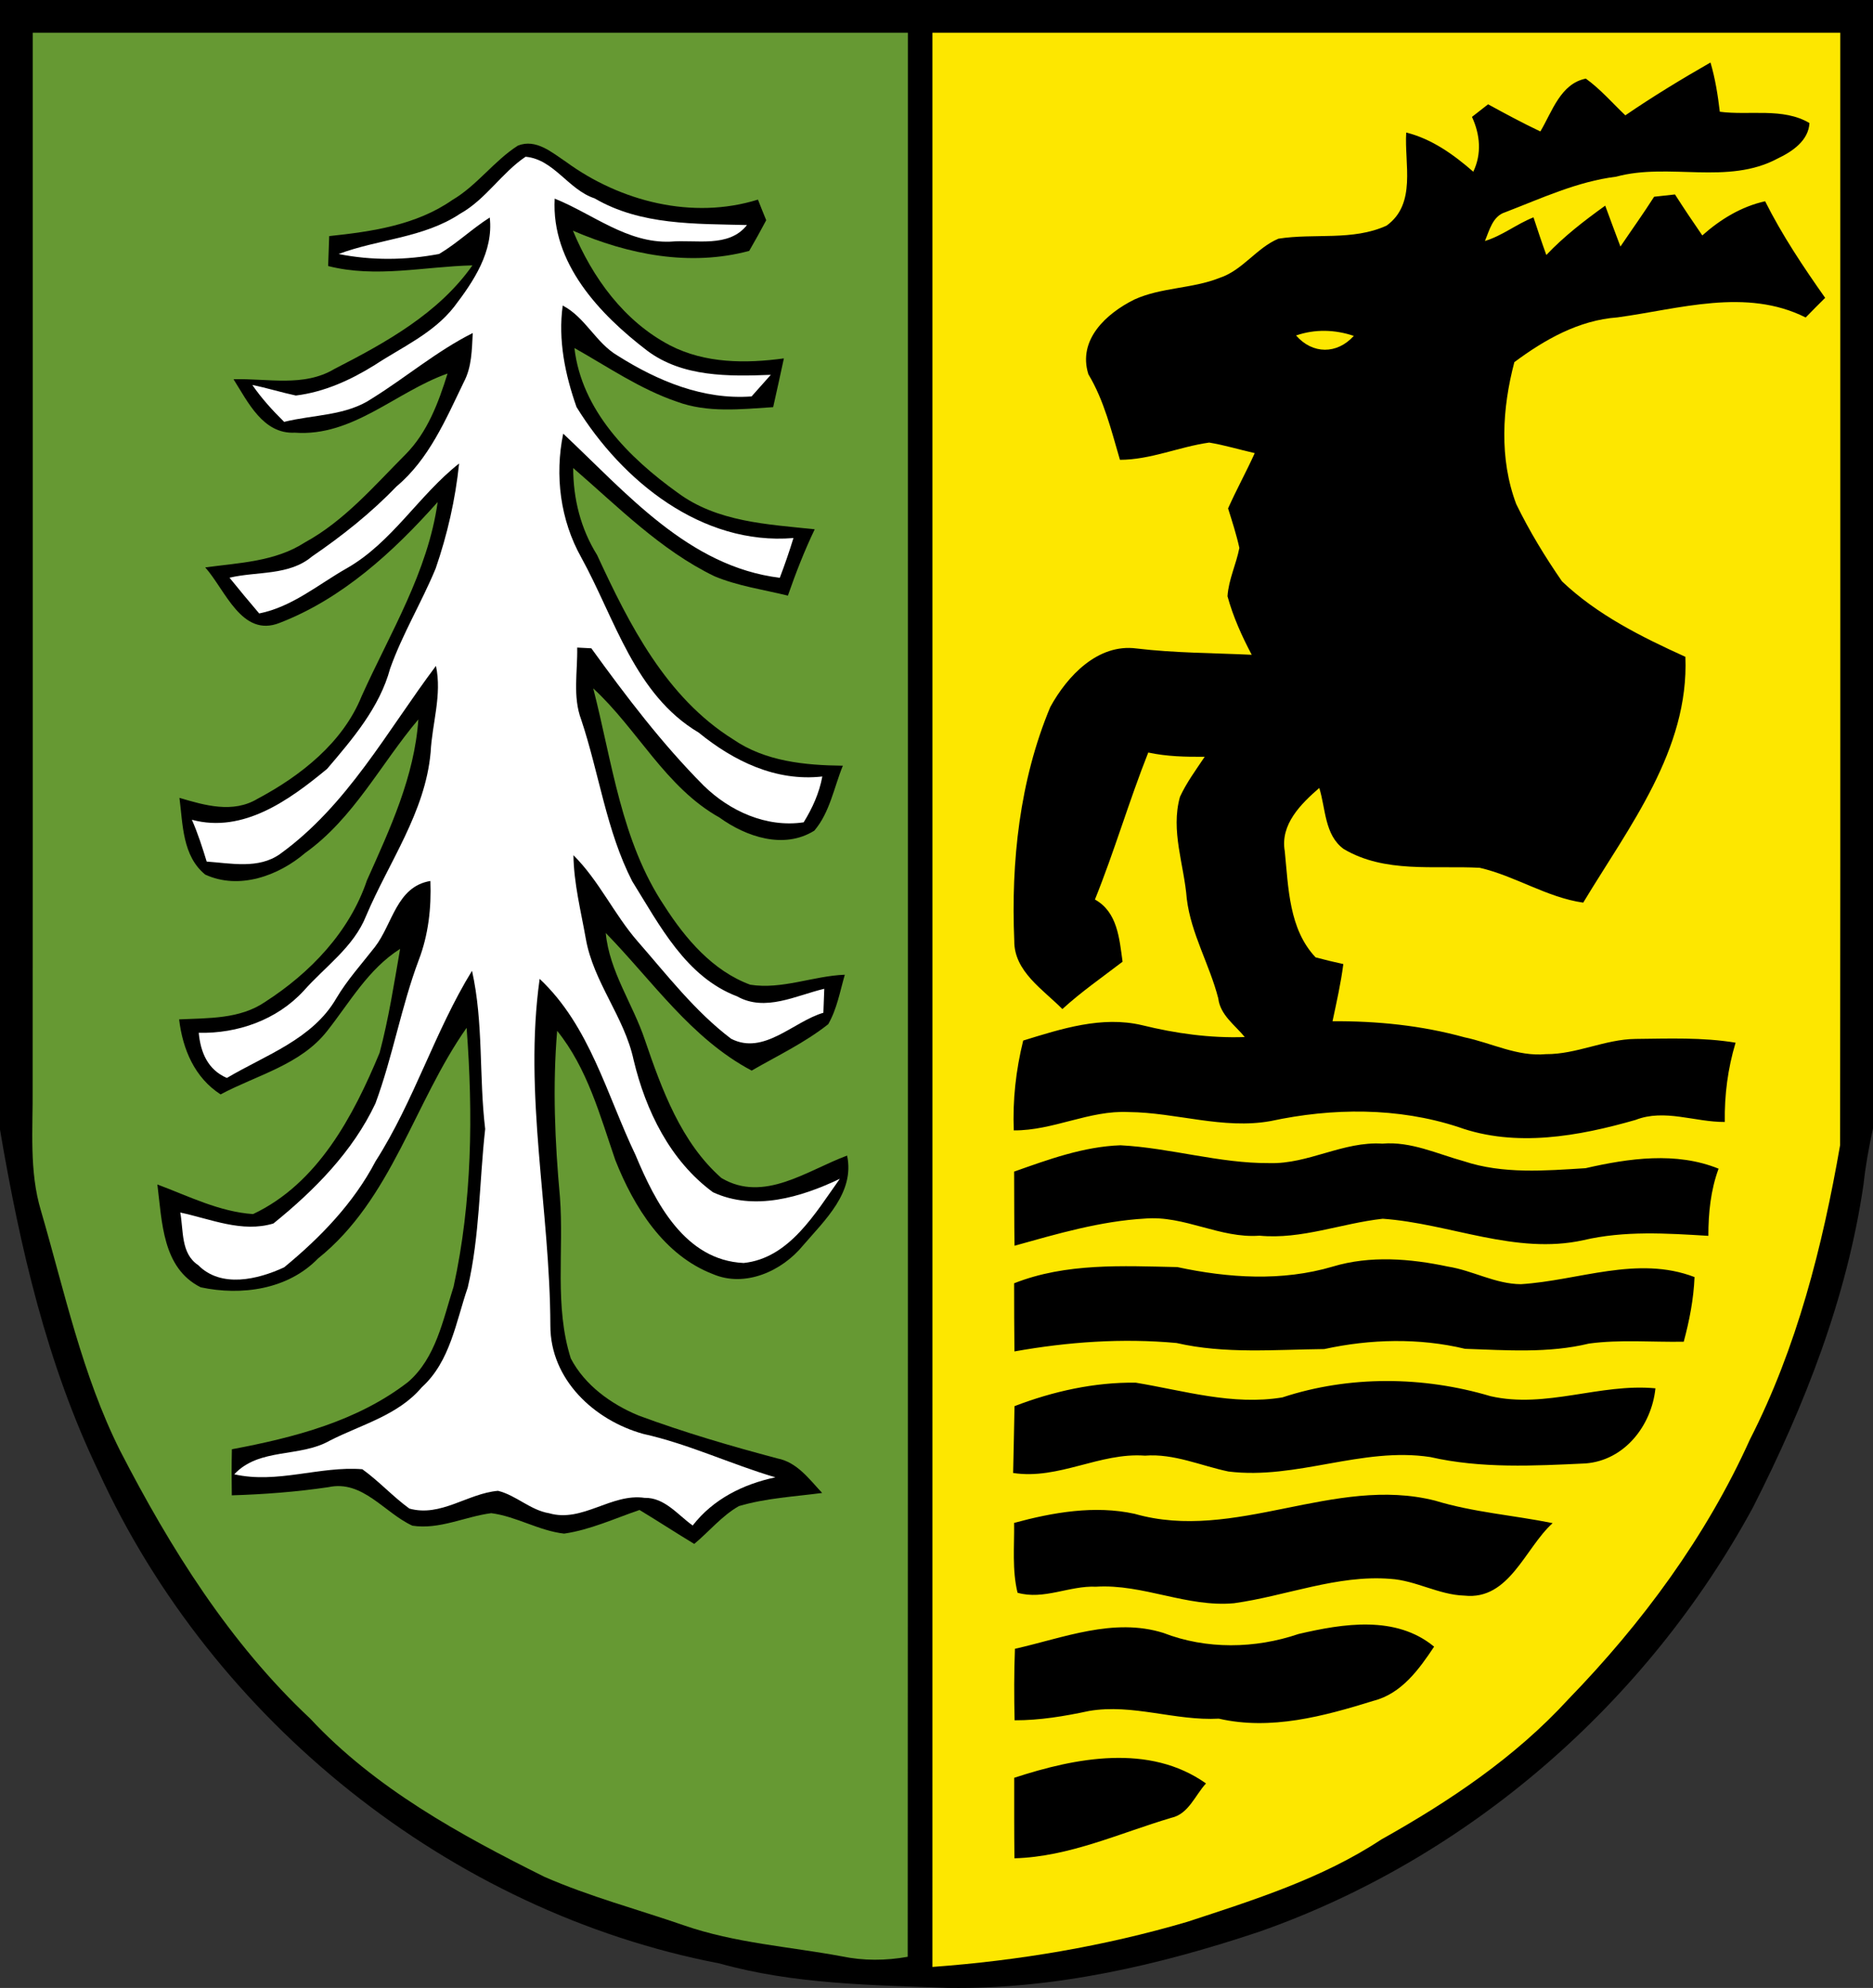 <?xml version="1.0" encoding="UTF-8" standalone="no"?>
<svg
   xmlns:dc="http://purl.org/dc/elements/1.1/"
   xmlns:cc="http://creativecommons.org/ns#"
   xmlns:rdf="http://www.w3.org/1999/02/22-rdf-syntax-ns#"
   xmlns:svg="http://www.w3.org/2000/svg"
   xmlns="http://www.w3.org/2000/svg"
   xmlns:sodipodi="http://sodipodi.sourceforge.net/DTD/sodipodi-0.dtd"
   xmlns:inkscape="http://www.inkscape.org/namespaces/inkscape"
   width="229pt"
   height="243.008pt"
   viewBox="0 0 229 243.008"
   version="1.1"
   id="svg2"
   inkscape:version="0.91 r13725"
   sodipodi:docname="Wappen_Stadt_Oberhof.svg">
  <rect x="0" y="0" width="229" height="243.008" fill="#333333" stroke="none"/>
  <defs
     id="defs34" />
  <sodipodi:namedview
     pagecolor="#ffffff"
     bordercolor="#666666"
     borderopacity="1"
     objecttolerance="10"
     gridtolerance="10"
     guidetolerance="10"
     inkscape:pageopacity="0"
     inkscape:pageshadow="2"
     inkscape:window-width="1280"
     inkscape:window-height="961"
     id="namedview32"
     showgrid="false"
     fit-margin-top="0"
     fit-margin-left="0"
     fit-margin-right="0"
     fit-margin-bottom="0"
     inkscape:zoom="0.77377049"
     inkscape:cx="143.125"
     inkscape:cy="151.25973"
     inkscape:window-x="-8"
     inkscape:window-y="-8"
     inkscape:window-maximized="1"
     inkscape:current-layer="svg2" />
  <path
     d="m 0,0 229,0 0,137.94 c -0.5,2.26 -0.91,4.54 -1.16,6.85 -2.02,13.86 -7.2,27.05 -13.52,39.48 -12.94,23.84 -34.71,42.88 -60.37,51.87 -12.21,4.08 -24.98,7.04 -37.93,6.86 -9.4,-0.34 -18.9,-0.43 -28.03,-2.98 C 55,233.68 25.99,210.35 12.05,179.88 5.72,166.72 2.43,152.4 0,138.08 L 0,0 Z"
     id="path4"
     inkscape:connector-curvature="0"
     style="fill:#000000" />
  <path
     d="m 4,4 c 35.67,0 71.33,0 107,0 -0.01,78.4 0.02,156.8 -0.02,235.2 -2.68,0.48 -5.41,0.5 -8.08,-0.06 -6.43,-1.19 -13.05,-1.62 -19.27,-3.78 -5.7,-1.97 -11.55,-3.52 -17.08,-5.94 C 56.23,224.28 45.86,218.6 37.92,210.08 28.07,200.85 20.82,189.25 14.68,177.33 10.04,168.07 7.89,157.88 5.01,148.01 3.54,143.14 4.04,138.01 3.99,133 4.02,90 3.99,47 4,4 Z"
     id="path6"
     inkscape:connector-curvature="0"
     style="fill:#669933" />
  <path
     d="m 114,4 c 37,0 74,0 111,0 -0.01,45.33 0.03,90.65 -0.02,135.98 -2.15,12.37 -5.28,24.74 -11.03,35.99 -5.34,11.85 -13.18,22.46 -22.2,31.75 -6.49,7.09 -14.54,12.48 -22.88,17.15 -7.23,4.77 -15.56,7.38 -23.72,10.06 -10.15,2.98 -20.62,4.74 -31.15,5.51 0.01,-78.81 0,-157.63 0,-236.44 z"
     id="path8"
     inkscape:connector-curvature="0"
     style="fill:#fde700" />
  <path
     d="m 198.72,14.1 c 3.37,-2.31 6.87,-4.43 10.41,-6.46 0.58,1.96 0.9,3.99 1.14,6.02 3.62,0.48 7.71,-0.54 10.96,1.38 -0.11,2.16 -2.12,3.5 -3.89,4.34 -6.13,3.28 -13.27,0.46 -19.75,2.22 -4.76,0.59 -9.14,2.65 -13.57,4.35 -1.53,0.48 -1.92,2.22 -2.47,3.51 2.13,-0.64 3.88,-2.08 5.94,-2.89 0.51,1.54 1.01,3.07 1.57,4.6 2.16,-2.28 4.65,-4.2 7.2,-6.03 0.62,1.66 1.22,3.34 1.86,5 1.37,-2.03 2.8,-4.02 4.12,-6.09 0.64,-0.07 1.92,-0.21 2.55,-0.28 1.08,1.69 2.2,3.36 3.34,5.01 2.21,-1.97 4.77,-3.53 7.68,-4.18 2.08,4.15 4.66,8.01 7.34,11.81 -0.8,0.79 -1.59,1.59 -2.38,2.4 -7.3,-3.66 -15.44,-1.04 -23.02,-0.01 -4.72,0.34 -8.89,2.71 -12.6,5.47 -1.49,5.65 -1.86,11.8 0.23,17.35 1.6,3.29 3.52,6.44 5.6,9.45 4.3,4.09 9.72,6.79 15.08,9.22 0.47,11.38 -6.92,20.8 -12.49,30.05 -4.46,-0.64 -8.31,-3.26 -12.65,-4.26 -5.57,-0.3 -11.61,0.69 -16.64,-2.3 -2.35,-1.72 -2.19,-4.95 -2.98,-7.46 -2.25,1.95 -4.79,4.46 -4.22,7.73 0.45,4.45 0.5,9.52 3.77,12.98 1.12,0.3 2.25,0.57 3.39,0.82 -0.3,2.36 -0.83,4.67 -1.32,6.99 5.44,-0.04 10.87,0.51 16.13,1.96 3.31,0.69 6.49,2.39 9.96,2.06 3.75,0.03 7.21,-1.82 10.96,-1.86 4.07,-0.04 8.19,-0.21 12.23,0.46 -0.95,3.15 -1.37,6.4 -1.32,9.69 -3.64,0.03 -7.36,-1.64 -10.91,-0.25 -6.97,2 -14.65,3.39 -21.67,0.87 -7.39,-2.42 -15.4,-2.35 -22.94,-0.73 -5.81,1.05 -11.56,-1.05 -17.35,-1.1 -4.82,-0.25 -9.24,2.28 -14.06,2.24 -0.15,-3.7 0.26,-7.38 1.15,-10.98 4.68,-1.44 9.6,-3.04 14.53,-1.88 4.11,1.01 8.32,1.6 12.56,1.45 -1.21,-1.48 -3,-2.69 -3.24,-4.73 -1.06,-4.13 -3.33,-7.9 -3.85,-12.17 -0.32,-4.16 -2,-8.3 -0.83,-12.47 0.81,-1.75 1.96,-3.3 3.02,-4.89 -2.31,0.02 -4.63,-0.03 -6.9,-0.52 -2.35,5.92 -4.13,12.05 -6.52,17.97 2.77,1.53 2.99,4.8 3.38,7.6 -2.48,1.9 -5.05,3.68 -7.36,5.79 -2.35,-2.39 -5.92,-4.6 -5.88,-8.35 -0.41,-9.66 0.65,-19.59 4.4,-28.57 2.08,-3.8 5.82,-7.78 10.54,-7.16 4.67,0.56 9.39,0.55 14.09,0.77 -1.21,-2.29 -2.28,-4.66 -2.96,-7.15 0.13,-2.04 1.07,-3.92 1.45,-5.91 -0.36,-1.64 -0.88,-3.24 -1.38,-4.83 1.02,-2.29 2.23,-4.48 3.26,-6.76 -1.86,-0.42 -3.69,-0.98 -5.57,-1.29 -3.68,0.52 -7.15,2.1 -10.91,2.11 -1.06,-3.59 -1.92,-7.22 -3.86,-10.46 -1.33,-4.22 2.19,-7.43 5.61,-9.13 3.3,-1.51 7.07,-1.31 10.43,-2.65 2.81,-0.92 4.5,-3.65 7.19,-4.79 4.39,-0.7 9.07,0.3 13.23,-1.6 3.69,-2.67 2.16,-7.55 2.4,-11.38 3.15,0.79 5.8,2.7 8.2,4.79 1.05,-2.19 0.84,-4.54 -0.16,-6.7 0.49,-0.38 1.48,-1.15 1.97,-1.54 2.1,1.15 4.22,2.29 6.39,3.32 1.43,-2.39 2.46,-5.85 5.56,-6.46 1.79,1.29 3.24,2.98 4.83,4.49 z"
     id="path10"
     inkscape:connector-curvature="0"
     style="fill:#000000" />
  <path
     d="m 63.32,17.8 c 2.22,-0.88 4.17,0.85 5.89,1.99 6.64,4.85 15.47,7.1 23.46,4.61 0.33,0.85 0.67,1.69 1.01,2.52 -0.67,1.27 -1.37,2.52 -2.08,3.75 -7.29,1.95 -14.77,0.45 -21.55,-2.47 2.39,5.75 6.25,11.08 11.87,14.02 4.29,2.21 9.25,2.23 13.92,1.59 -0.42,1.99 -0.87,3.97 -1.31,5.96 -3.93,0.25 -8.02,0.73 -11.8,-0.68 -4.48,-1.53 -8.4,-4.24 -12.5,-6.55 0.88,7.63 6.67,13.42 12.61,17.68 4.83,3.6 11.02,3.87 16.77,4.48 -1.26,2.63 -2.32,5.35 -3.28,8.11 -3,-0.74 -6.11,-1.17 -8.98,-2.37 -6.6,-3.2 -11.79,-8.5 -17.27,-13.23 0,3.75 0.92,7.43 2.92,10.63 3.93,8.5 8.43,17.41 16.64,22.54 3.92,2.7 8.79,3.17 13.41,3.22 -1.09,2.66 -1.59,5.72 -3.49,7.94 -3.71,2.32 -8.32,0.76 -11.59,-1.6 -6.61,-3.7 -10.01,-10.79 -15.44,-15.79 2.32,9.01 3.42,18.69 8.7,26.59 2.57,4.01 5.91,7.94 10.49,9.63 3.88,0.62 7.7,-1.07 11.57,-1.22 -0.59,2.04 -0.96,4.19 -2.03,6.05 -2.87,2.27 -6.2,3.85 -9.36,5.67 -7.4,-3.92 -12.13,-10.97 -17.84,-16.82 0.45,4.72 3.32,8.67 4.79,13.08 2.07,6.06 4.43,12.54 9.35,16.87 5.2,3.09 10.51,-0.95 15.37,-2.74 0.96,4.51 -2.73,7.89 -5.39,10.99 -2.56,3.13 -7.08,5.18 -11.01,3.5 -6.01,-2.31 -9.67,-8.21 -11.94,-13.94 -1.88,-5.47 -3.41,-11.21 -7.11,-15.8 -0.57,6.76 -0.28,13.56 0.34,20.31 0.5,6.57 -0.7,13.35 1.33,19.74 1.71,3.27 4.92,5.58 8.27,6.97 5.56,2.06 11.26,3.73 16.99,5.25 2.42,0.47 3.89,2.54 5.47,4.22 -3.41,0.45 -6.89,0.63 -10.19,1.61 -2.08,1.19 -3.62,3.1 -5.45,4.62 -2.25,-1.36 -4.45,-2.8 -6.69,-4.15 -3.04,1.04 -6.03,2.43 -9.22,2.89 -3.09,-0.35 -5.83,-2.1 -8.91,-2.5 -3.22,0.42 -6.34,2.04 -9.64,1.53 -3.42,-1.56 -6.07,-5.62 -10.26,-4.71 -3.92,0.58 -7.87,0.88 -11.82,1 -0.03,-1.88 -0.03,-3.75 0.01,-5.63 7.59,-1.43 15.34,-3.42 21.55,-8.23 3.39,-2.93 4.26,-7.59 5.56,-11.66 2.27,-10.36 2.39,-21.09 1.59,-31.63 -6.43,9.13 -9.13,20.96 -18.17,28.2 -3.68,3.8 -9.36,4.58 -14.34,3.52 -4.71,-2.35 -4.72,-8.04 -5.3,-12.57 3.81,1.42 7.57,3.34 11.7,3.62 7.91,-3.73 12.26,-11.98 15.47,-19.71 1.11,-4.17 1.77,-8.46 2.51,-12.71 -3.9,2.47 -6.15,6.53 -8.93,10.05 -3.24,4.13 -8.58,5.37 -13.02,7.74 -3.18,-2.05 -4.64,-5.53 -5.07,-9.17 3.57,-0.17 7.43,-0.02 10.52,-2.14 5.49,-3.53 10.32,-8.55 12.44,-14.85 2.82,-6.3 5.81,-12.68 6.29,-19.68 -4.6,5.44 -7.9,12.08 -13.83,16.32 -3.28,2.81 -8.09,4.55 -12.23,2.65 -2.79,-2.28 -2.73,-6.12 -3.15,-9.38 3.09,0.92 6.54,1.92 9.54,0.12 5.28,-2.81 10.44,-6.86 12.74,-12.56 3.48,-7.73 8.09,-15.16 9.29,-23.72 -5.41,6.08 -11.66,11.82 -19.34,14.78 -4.63,1.82 -6.62,-4.04 -9.08,-6.79 4.13,-0.56 8.55,-0.7 12.16,-3.04 4.85,-2.64 8.48,-6.91 12.33,-10.77 2.68,-2.7 4.03,-6.33 5.14,-9.89 -6.3,2.22 -11.58,7.75 -18.67,7.23 -3.89,0.2 -5.74,-3.76 -7.5,-6.53 4.13,-0.13 8.57,1 12.34,-1.26 6.26,-3.21 12.73,-6.78 16.87,-12.66 -5.9,0.14 -11.79,1.57 -17.64,0.08 0.04,-1.22 0.09,-2.44 0.13,-3.66 5.22,-0.55 10.65,-1.34 15.05,-4.41 3.03,-1.78 5.08,-4.77 8.02,-6.65 z"
     id="path12"
     inkscape:connector-curvature="0"
     style="fill:#000000" />
  <path
     d="m 56.25,26.13 c 3.14,-1.75 5.08,-5 8.01,-6.97 3.46,0.31 5.22,4.03 8.44,5.09 5.66,3.31 12.3,3.09 18.63,3.26 -2.23,2.83 -6.24,1.75 -9.37,2.03 -5.3,0.2 -9.47,-3.38 -14.14,-5.26 -0.44,7.88 5.48,14.13 11.3,18.58 4.33,3.25 9.97,3.16 15.12,2.96 -0.79,0.88 -1.57,1.76 -2.35,2.64 -5.9,0.44 -11.48,-1.89 -16.37,-4.98 -2.68,-1.57 -3.94,-4.68 -6.72,-6.13 -0.58,4.22 0.29,8.44 1.69,12.41 5.56,9.02 15.29,16.94 26.52,16.01 -0.5,1.64 -1.06,3.26 -1.67,4.86 -11.15,-1.37 -18.78,-10.4 -26.48,-17.62 -1.05,5.12 -0.36,10.56 2.21,15.14 4.12,7.48 6.53,16.76 14.35,21.4 4.28,3.49 9.45,6.01 15.12,5.37 -0.37,2.01 -1.21,3.87 -2.28,5.6 -4.54,0.68 -9.04,-1.36 -12.24,-4.5 C 80.92,90.89 76.54,85.11 72.3,79.25 71.87,79.23 71,79.18 70.57,79.16 c 0.06,2.94 -0.57,5.99 0.49,8.81 2.19,6.55 3.07,13.58 6.24,19.76 3.35,5.37 6.55,11.69 12.83,14.07 3.43,1.93 7.21,-0.12 10.65,-0.93 -0.03,0.73 -0.08,2.19 -0.11,2.93 -3.7,1.09 -7.27,5.23 -11.28,3.18 -4.41,-3.34 -7.82,-7.78 -11.44,-11.92 -2.88,-3.31 -4.71,-7.41 -7.84,-10.52 0.05,3.45 0.91,6.81 1.51,10.19 0.93,5.34 4.72,9.57 5.85,14.85 1.48,6.19 4.47,12.32 9.7,16.16 5.04,2.33 10.75,0.63 15.51,-1.64 -2.98,4.16 -6.15,9.71 -11.76,10.29 -7.17,-0.33 -10.79,-7.38 -13.21,-13.18 -3.52,-7.35 -5.6,-15.8 -11.73,-21.55 -1.98,14.13 1.27,28.22 1.31,42.38 -0.01,6.59 5.35,11.57 11.35,13.24 5.56,1.23 10.72,3.71 16.16,5.31 -3.94,0.84 -7.59,2.65 -10.11,5.89 -1.82,-1.3 -3.44,-3.44 -5.88,-3.38 -4.07,-0.59 -7.61,3.06 -11.67,1.88 -2.31,-0.38 -4.02,-2.19 -6.25,-2.74 -3.7,0.31 -6.99,3.24 -10.84,2.17 -2.02,-1.47 -3.72,-3.35 -5.75,-4.81 -5.22,-0.41 -10.39,1.81 -15.66,0.62 3.07,-3.28 8,-2.02 11.67,-4.11 3.86,-1.97 8.38,-3.1 11.27,-6.54 3.47,-3.14 4.16,-7.98 5.61,-12.19 1.48,-6.34 1.41,-12.92 2.13,-19.37 -0.77,-6.43 -0.19,-12.99 -1.61,-19.34 -4.57,7.44 -7.08,15.92 -11.79,23.28 -2.68,5.12 -6.75,9.33 -11.18,12.97 -3.21,1.49 -7.71,2.57 -10.51,-0.27 -2.14,-1.42 -1.78,-4.21 -2.19,-6.43 3.73,0.79 7.54,2.5 11.39,1.34 5,-4.04 9.7,-8.79 12.47,-14.67 2.12,-5.73 3.15,-11.81 5.3,-17.54 1.18,-3.08 1.55,-6.38 1.42,-9.66 -4.15,0.69 -4.61,5.27 -6.79,8.08 -1.61,2.07 -3.38,4.01 -4.72,6.28 -2.9,5 -8.65,6.92 -13.37,9.72 -2.33,-1 -3.22,-3.12 -3.44,-5.52 4.75,0.11 9.54,-1.57 12.81,-5.11 2.63,-2.98 6.13,-5.36 7.65,-9.18 2.79,-6.59 7.24,-12.68 7.89,-20 0.18,-3.53 1.41,-7.02 0.65,-10.56 -5.98,7.96 -10.83,17.06 -19.07,23 -2.61,1.86 -6,1.13 -8.96,0.92 -0.53,-1.73 -1.08,-3.45 -1.81,-5.11 6.29,1.69 11.94,-2.43 16.53,-6.22 3.13,-3.67 6.43,-7.52 7.71,-12.27 1.51,-4.24 3.86,-8.1 5.57,-12.24 1.43,-4.15 2.41,-8.45 2.86,-12.82 -4.93,3.88 -8.19,9.64 -13.72,12.8 -3.5,1.98 -6.67,4.72 -10.72,5.53 -1.23,-1.44 -2.44,-2.9 -3.63,-4.37 3.37,-0.8 7.27,-0.22 10.08,-2.59 3.7,-2.53 7.22,-5.32 10.33,-8.56 3.97,-3.32 6.03,-8.2 8.23,-12.75 0.99,-1.85 0.99,-3.98 1.1,-6.01 -4.39,2.2 -8.15,5.41 -12.3,7.99 -3.18,2.15 -7.16,1.97 -10.76,2.87 -1.42,-1.4 -2.76,-2.87 -3.89,-4.51 1.79,0.36 3.53,0.91 5.32,1.29 3.45,-0.42 6.67,-1.88 9.6,-3.7 3.36,-2.21 7.2,-3.89 9.74,-7.13 2.4,-3.13 4.84,-6.78 4.37,-10.93 -2.15,1.36 -3.99,3.15 -6.18,4.45 -4.04,0.78 -8.26,0.82 -12.3,0.01 4.88,-1.83 10.41,-1.96 14.85,-4.92 z"
     id="path14"
     inkscape:connector-curvature="0"
     style="fill:#ffffff" />
  <path
     d="m 158.46,41.01 c 2.31,-0.8 4.75,-0.73 7.06,0.05 -2.05,2.27 -5.04,2.26 -7.06,-0.05 z"
     id="path16"
     inkscape:connector-curvature="0"
     style="fill:#fde700" />
  <path
     d="m 123.99,143.22 c 4.2,-1.49 8.5,-3.06 13,-3.22 6.12,0.32 12.07,2.22 18.22,2.18 4.75,0.14 9.02,-2.69 13.8,-2.38 3.49,-0.3 6.69,1.25 9.97,2.15 4.78,1.59 9.93,1.16 14.88,0.85 5.28,-1.21 11.08,-2.04 16.26,0.06 -0.97,2.63 -1.25,5.42 -1.25,8.21 -5.09,-0.31 -10.26,-0.65 -15.28,0.53 -8.31,1.83 -16.33,-2.04 -24.53,-2.62 -5.04,0.55 -9.92,2.56 -15.07,2.07 -4.83,0.36 -9.19,-2.5 -14.01,-2.09 -5.44,0.31 -10.71,1.86 -15.94,3.32 -0.05,-3.02 -0.03,-6.04 -0.05,-9.06 z"
     id="path20"
     inkscape:connector-curvature="0"
     style="fill:#000000" />
  <path
     d="m 162.94,154.83 c 4.59,-1.38 9.48,-0.98 14.1,0 3.03,0.48 5.79,2.13 8.91,2.15 7.06,-0.44 14.25,-3.55 21.23,-0.87 -0.11,2.68 -0.62,5.31 -1.32,7.9 -3.86,0.07 -7.76,-0.29 -11.59,0.23 -4.95,1.2 -10.1,0.81 -15.14,0.64 -5.65,-1.35 -11.57,-1.2 -17.22,0.03 -6.02,0.06 -12.14,0.62 -18.06,-0.74 -6.63,-0.61 -13.28,-0.14 -19.82,1.03 -0.03,-2.78 -0.04,-5.55 -0.04,-8.33 6.34,-2.51 13.28,-2.12 19.96,-1.98 6.23,1.34 12.8,1.77 18.99,-0.06 z"
     id="path22"
     inkscape:connector-curvature="0"
     style="fill:#000000" />
  <path
     d="m 124.04,171.89 c 4.7,-1.81 9.78,-2.94 14.82,-2.87 5.92,0.98 11.86,2.81 17.93,1.8 8.17,-2.69 17.22,-2.6 25.45,-0.15 6.77,1.55 13.38,-1.6 20.16,-0.96 -0.47,4.55 -3.77,8.81 -8.54,9.18 -6.33,0.3 -12.77,0.64 -18.99,-0.78 -8.34,-1.27 -16.35,2.8 -24.67,1.77 -3.4,-0.71 -6.67,-2.22 -10.21,-1.94 -5.54,-0.41 -10.53,2.97 -16.12,2.12 0.05,-2.73 0.13,-5.45 0.17,-8.17 z"
     id="path24"
     inkscape:connector-curvature="0"
     style="fill:#000000" />
  <path
     d="m 138.72,185.05 c 12.28,3.52 24.39,-4.74 36.74,-1.61 4.69,1.43 9.58,1.78 14.37,2.75 -3.39,3.06 -5.29,9.45 -10.78,8.86 -3.14,-0.09 -5.95,-1.86 -9.07,-2.05 -6.53,-0.51 -12.72,2.09 -19.1,2.98 -5.74,0.53 -11.15,-2.38 -16.88,-2.02 -3.24,-0.15 -6.38,1.66 -9.59,0.74 -0.68,-2.79 -0.38,-5.7 -0.42,-8.54 4.76,-1.29 9.85,-2.18 14.73,-1.11 z"
     id="path26"
     inkscape:connector-curvature="0"
     style="fill:#000000" />
  <path
     d="m 124.09,201.55 c 5.92,-1.33 12.05,-3.85 18.15,-1.94 5.26,2.04 11.21,1.94 16.53,0.13 5.44,-1.27 11.89,-2.32 16.57,1.55 -1.85,2.78 -3.99,5.75 -7.42,6.62 -6.08,1.89 -12.55,3.64 -18.9,2.18 -5.35,0.29 -10.52,-1.85 -15.87,-0.94 -2.99,0.64 -6.02,1.15 -9.1,1.14 -0.07,-2.91 -0.07,-5.83 0.04,-8.74 z"
     id="path28"
     inkscape:connector-curvature="0"
     style="fill:#000000" />
  <path
     d="m 124,217.32 c 7.5,-2.46 16.52,-4.22 23.45,0.69 -1.34,1.45 -2.13,3.74 -4.24,4.2 -6.32,1.87 -12.49,4.77 -19.18,4.95 -0.04,-3.28 -0.03,-6.56 -0.03,-9.84 z"
     id="path30"
     inkscape:connector-curvature="0"
     style="fill:#000000" />
</svg>
